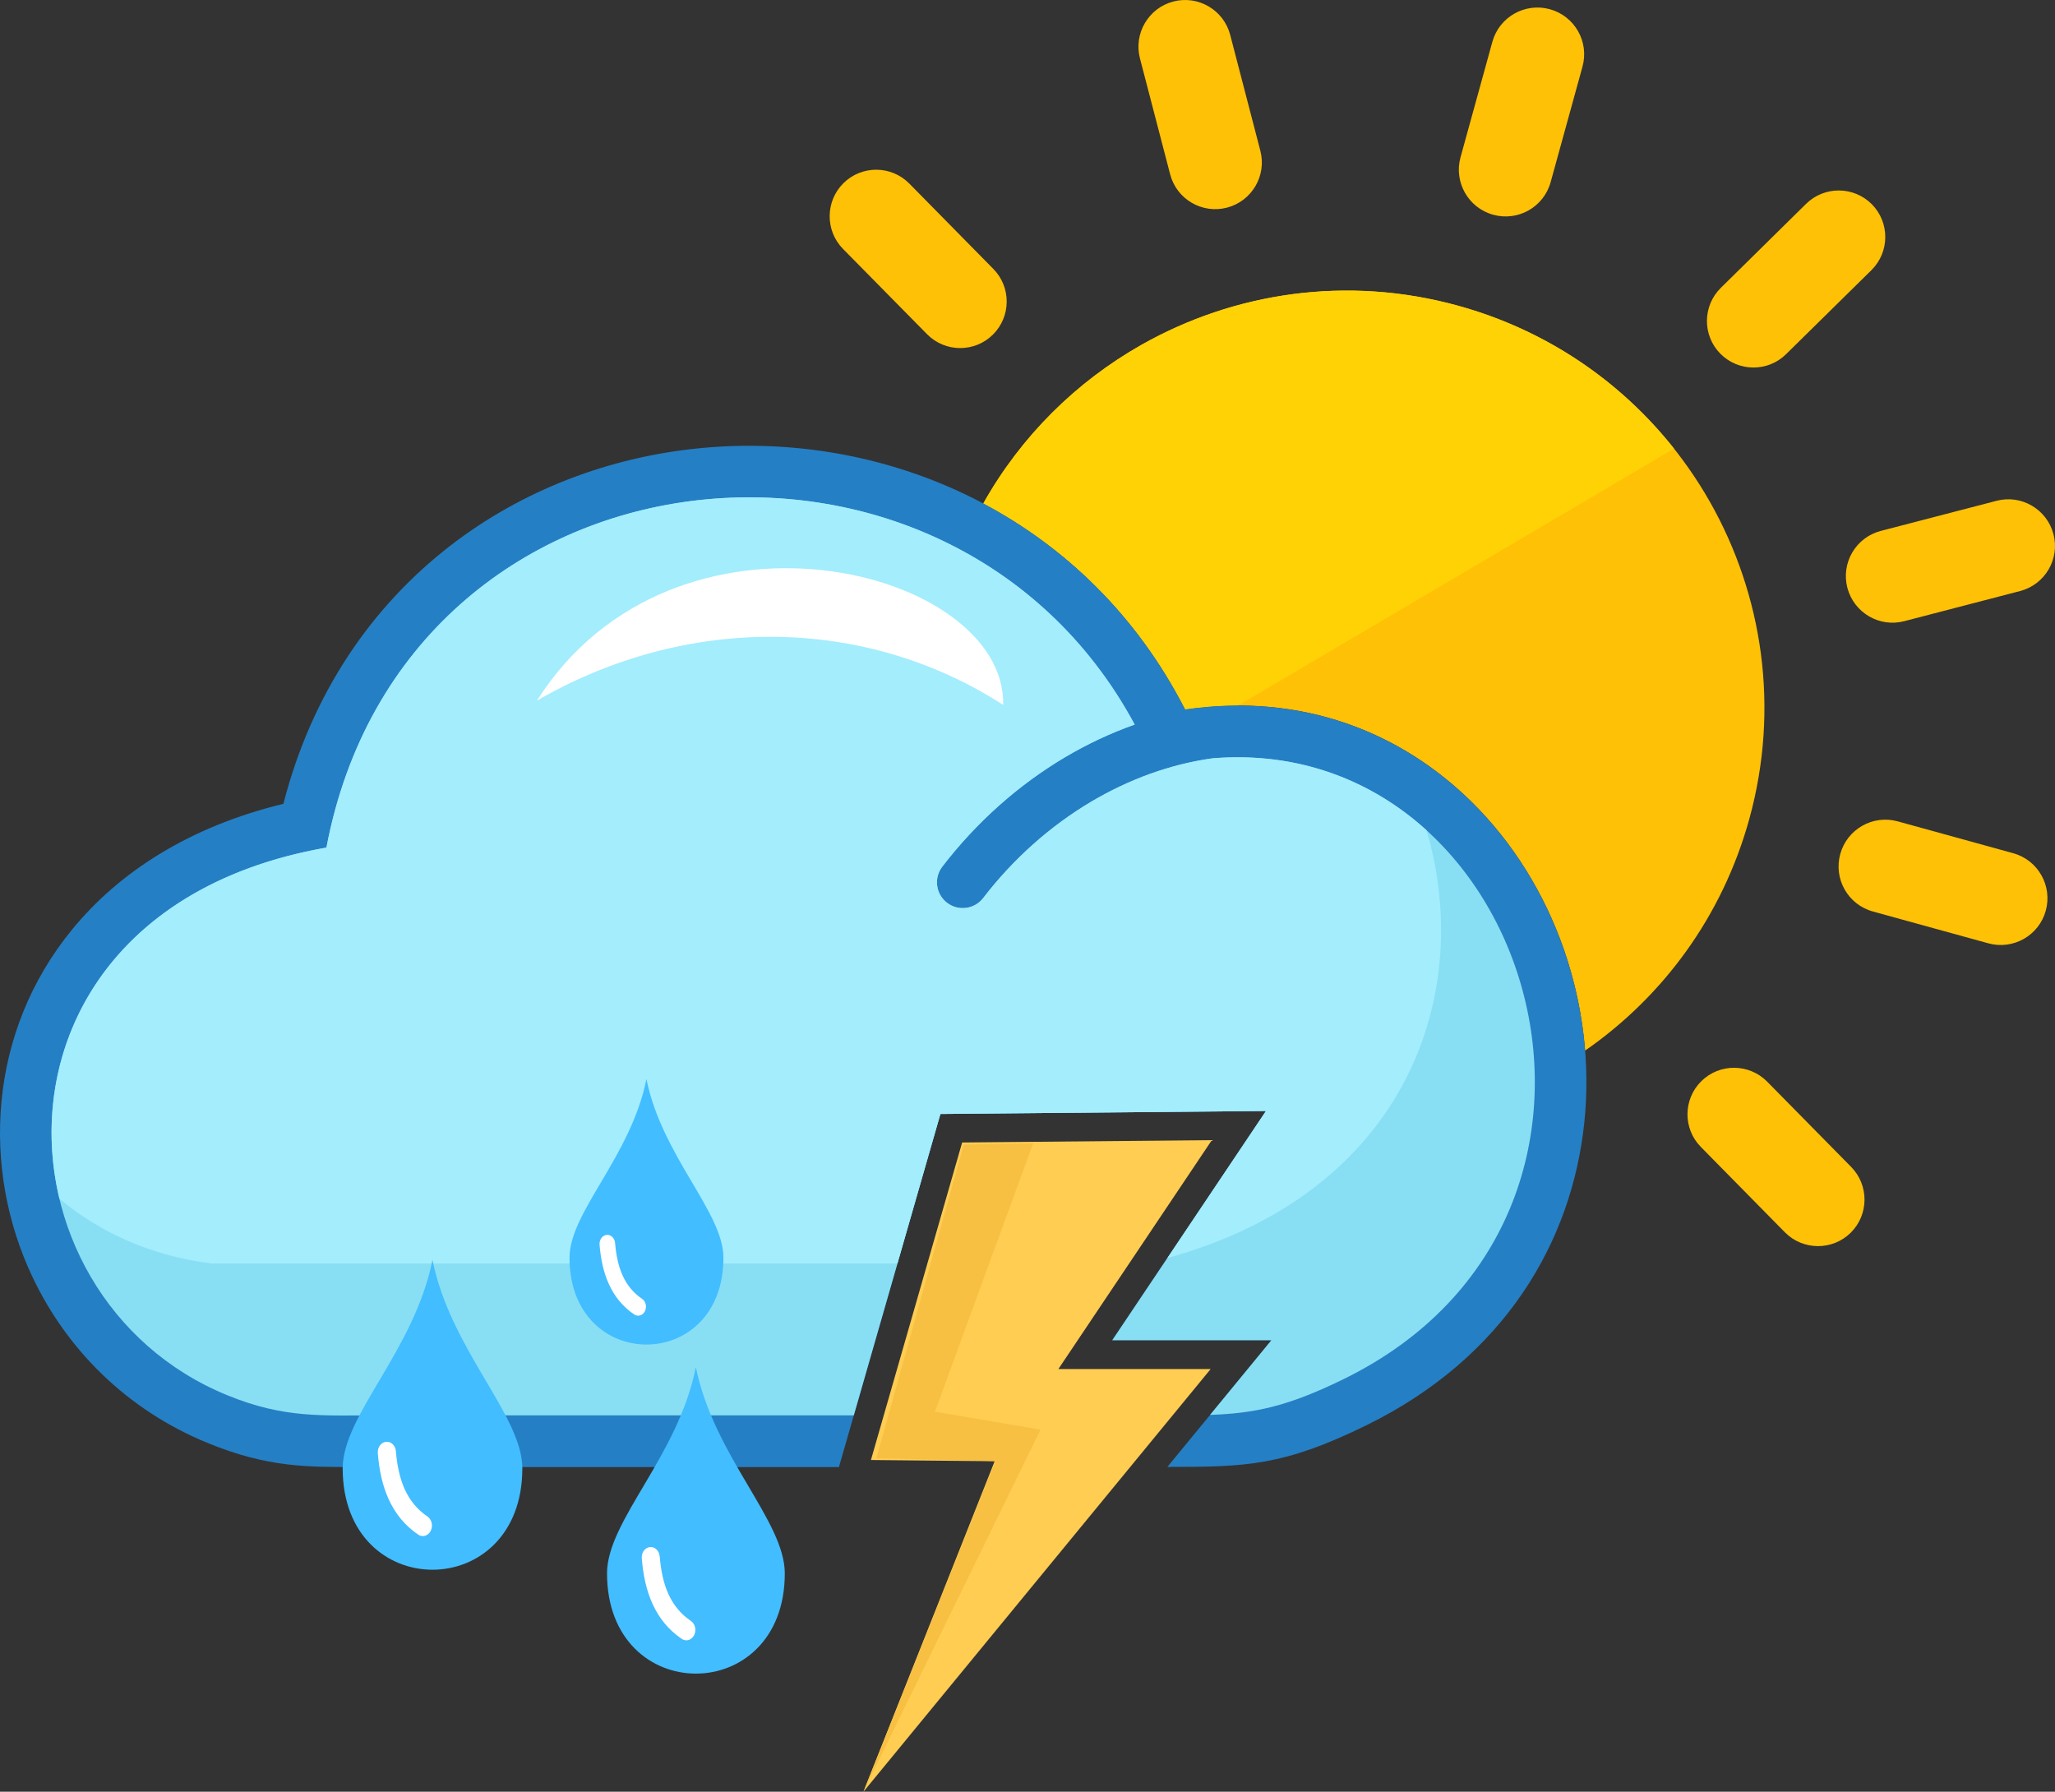 <svg xmlns="http://www.w3.org/2000/svg" shape-rendering="geometricPrecision" text-rendering="geometricPrecision" image-rendering="optimizeQuality" fill-rule="evenodd" clip-rule="evenodd" viewBox="0 0 512 446.4"><rect x="0" y="0" width="512" height="446.4" fill="#333333" stroke="none"/><path fill="#FFC106" fill-rule="nonzero" d="M284.02 14.56c-1.62-6.19 2.11-12.55 8.3-14.18 6.2-1.62 12.55 2.09 14.18 8.3l7.51 28.87c1.63 6.2-2.1 12.55-8.3 14.18-6.2 1.62-12.55-2.09-14.17-8.3l-7.52-28.87zm79.26 61.61c27.67 7.63 49.62 25.75 62.76 48.89 13.12 23.15 17.43 51.3 9.8 78.97-6.73 24.4-21.62 44.34-40.91 57.72-.69-8.68-2.51-17.24-5.36-25.38-4.83-13.79-12.63-26.44-22.89-36.55-17.62-17.37-42.25-27.31-71.41-23.06-11.94-23.35-29.76-40.42-50.29-51.32 9.41-16.77 23.14-30.29 39.33-39.48 23.15-13.12 51.3-17.43 78.97-9.79zm8.54-65.74c1.71-6.2 8.12-9.84 14.33-8.13 6.19 1.71 9.84 8.12 8.12 14.32l-7.93 28.76c-1.71 6.2-8.12 9.84-14.32 8.12-6.2-1.71-9.84-8.12-8.13-14.32l7.93-28.75zm78.15 40.37c4.55-4.49 11.89-4.45 16.4.09 4.49 4.55 4.46 11.89-.09 16.4l-21.26 20.93c-4.54 4.5-11.88 4.46-16.39-.09-4.5-4.55-4.46-11.89.09-16.39l21.25-20.94zm47.47 73.97c6.19-1.62 12.55 2.11 14.17 8.3 1.64 6.2-2.08 12.55-8.29 14.18l-28.87 7.51c-6.2 1.63-12.54-2.1-14.18-8.3-1.62-6.2 2.09-12.55 8.3-14.18l28.87-7.51zm4.13 87.8c6.21 1.71 9.84 8.12 8.13 14.33-1.71 6.19-8.12 9.83-14.32 8.12l-28.76-7.93c-6.2-1.71-9.84-8.12-8.12-14.32 1.71-6.2 8.12-9.84 14.32-8.13l28.75 7.93zm-40.37 78.15c4.49 4.55 4.45 11.89-.09 16.4-4.55 4.49-11.89 4.46-16.4-.09l-20.93-21.26c-4.5-4.54-4.46-11.88.09-16.39 4.55-4.5 11.89-4.46 16.4.09l20.93 21.25zM210.05 62.03c-4.49-4.55-4.45-11.89.1-16.4 4.54-4.49 11.88-4.46 16.39.09l20.93 21.26c4.5 4.54 4.46 11.88-.09 16.39-4.54 4.5-11.89 4.46-16.39-.09l-20.94-21.25z"/><path fill="#FFD205" fill-rule="nonzero" d="M363.28 76.17c22.11 6.1 40.57 18.9 53.8 35.6l-108.64 64.01c-4.28.01-8.67.33-13.17.98-11.94-23.35-29.76-40.42-50.29-51.32 9.41-16.77 23.14-30.29 39.33-39.48 23.15-13.12 51.3-17.43 78.97-9.79z"/><path fill="#257FC4" fill-rule="nonzero" d="M295.27 176.76c29.16-4.25 53.79 5.69 71.41 23.06 10.26 10.11 18.06 22.76 22.89 36.55 4.8 13.71 6.69 28.6 5.16 43.29-3.09 29.7-19.87 58.55-54.28 75.43-20.73 10.16-29.97 10.39-49.6 10.38l25.92-31.56h-39.65l38.3-57.12-75.76.7-5.36.05-25.28 87.97H94.85v-.05l-4.7.02c-13.65.08-23.41.15-38.31-5.93-20.29-8.27-35.18-23.4-43.67-41.24-6.5-13.63-9.24-28.93-7.79-44 1.46-15.17 7.19-30.06 17.63-42.78 11.62-14.17 28.98-25.52 52.6-31.27 7.14-27.79 22.17-49.24 41.42-64.18 18.13-14.07 39.99-22.26 62.47-24.43 22.37-2.16 45.42 1.66 66.08 11.56 22.38 10.74 41.9 28.55 54.69 53.55z"/><path fill="#88DFF3" d="M301.96 188.95c80.38-6.7 116.19 113.75 32.85 154.62-14.02 6.87-22.16 8.54-33.32 8.94l15.28-18.6h-39.65l38.3-57.12-75.76.7-5.36.05-21.58 75.09H94.85c-14.77 0-23.95.8-38.18-5-60.22-24.56-64.16-120.88 24.66-136.46C101.01 107.6 236.56 94.76 282.7 180.52c-6.01 2.12-11.81 4.86-17.34 8.13-11.68 6.92-22.15 16.27-30.6 27.28-2.16 2.82-1.61 6.85 1.2 9 2.82 2.15 6.86 1.61 9.01-1.2 7.44-9.69 16.66-17.92 26.93-24.01 9.35-5.53 19.55-9.29 30.06-10.77z"/><path fill="#A3EDFD" d="M302.26 188.91c21.34-1.7 39.52 5.57 53.15 17.93 11.91 40.2-4.44 90.05-64.55 106.58l24.56-36.63-75.76.7-5.36.05-10.7 37.24h-171c-15.12-1.92-27.82-7.8-37.79-16.13-8.57-35.78 10.55-77.66 66.52-87.48 19.68-103.58 155.23-116.41 201.37-30.65-6 2.12-11.81 4.86-17.34 8.13-11.68 6.92-22.15 16.27-30.6 27.28-2.16 2.82-1.61 6.85 1.2 9 2.82 2.15 6.86 1.61 9.01-1.2 7.44-9.69 16.66-17.92 26.93-24.01 9.44-5.58 19.75-9.37 30.36-10.81z"/><path fill="#fff" d="M249.95 175.63c.65-34.21-82-54.97-116.18-1.07 37.02-21.42 81.45-21.33 116.18 1.07z"/><path fill="#42BDFF" d="M173.37 340.61c4.48 22.17 22.16 38.3 22.16 51.38 0 33.3-44.29 33.31-44.29 0 0-13.15 17.68-29.1 22.13-51.38zm-12.31-71.76c3.88 19.2 19.18 33.17 19.18 44.5 0 28.84-38.34 28.85-38.34 0 0-11.39 15.3-25.21 19.16-44.5zm-53.31 45.05c4.53 22.41 22.39 38.72 22.39 51.94 0 33.66-44.76 33.67-44.76 0 0-13.29 17.87-29.42 22.37-51.94z"/><path fill="#fff" d="M159.9 388.25c-.12-1.42.79-2.68 2.03-2.81 1.23-.13 2.32.92 2.44 2.35.28 3.45.93 6.63 2.17 9.37 1.22 2.65 3 4.93 5.6 6.69 1.07.72 1.42 2.31.8 3.54-.63 1.24-2.01 1.65-3.08.93-3.37-2.29-5.71-5.26-7.29-8.74-1.54-3.39-2.34-7.22-2.67-11.33zm-65.77-26.19c-.12-1.44.8-2.71 2.05-2.84 1.25-.14 2.35.93 2.46 2.37.29 3.49.95 6.7 2.21 9.48 1.22 2.67 3.03 4.98 5.65 6.75 1.08.73 1.44 2.34.81 3.59-.64 1.25-2.03 1.67-3.11.93-3.41-2.3-5.77-5.32-7.37-8.83-1.56-3.42-2.37-7.3-2.7-11.45zm55.25-51.95c-.09-1.23.69-2.33 1.77-2.44 1.06-.11 2.01.8 2.1 2.04.25 2.99.81 5.74 1.89 8.11 1.05 2.3 2.6 4.27 4.85 5.79.92.62 1.23 2 .69 3.07-.54 1.08-1.74 1.43-2.66.81-2.93-1.98-4.95-4.56-6.32-7.57-1.34-2.93-2.03-6.25-2.32-9.81z"/><path fill="#FFCD52" d="M301.93 284.06l-62.21.58-22.73 79.11 30.83.3-32.7 82.35 86.51-105.31h-37.94z"/><path fill="#F7C043" d="M257.41 284.86l-17.28.32-21.78 78.14 29.66.68-32.89 82.4 44.13-90.22-26.3-4.48z"/></svg>